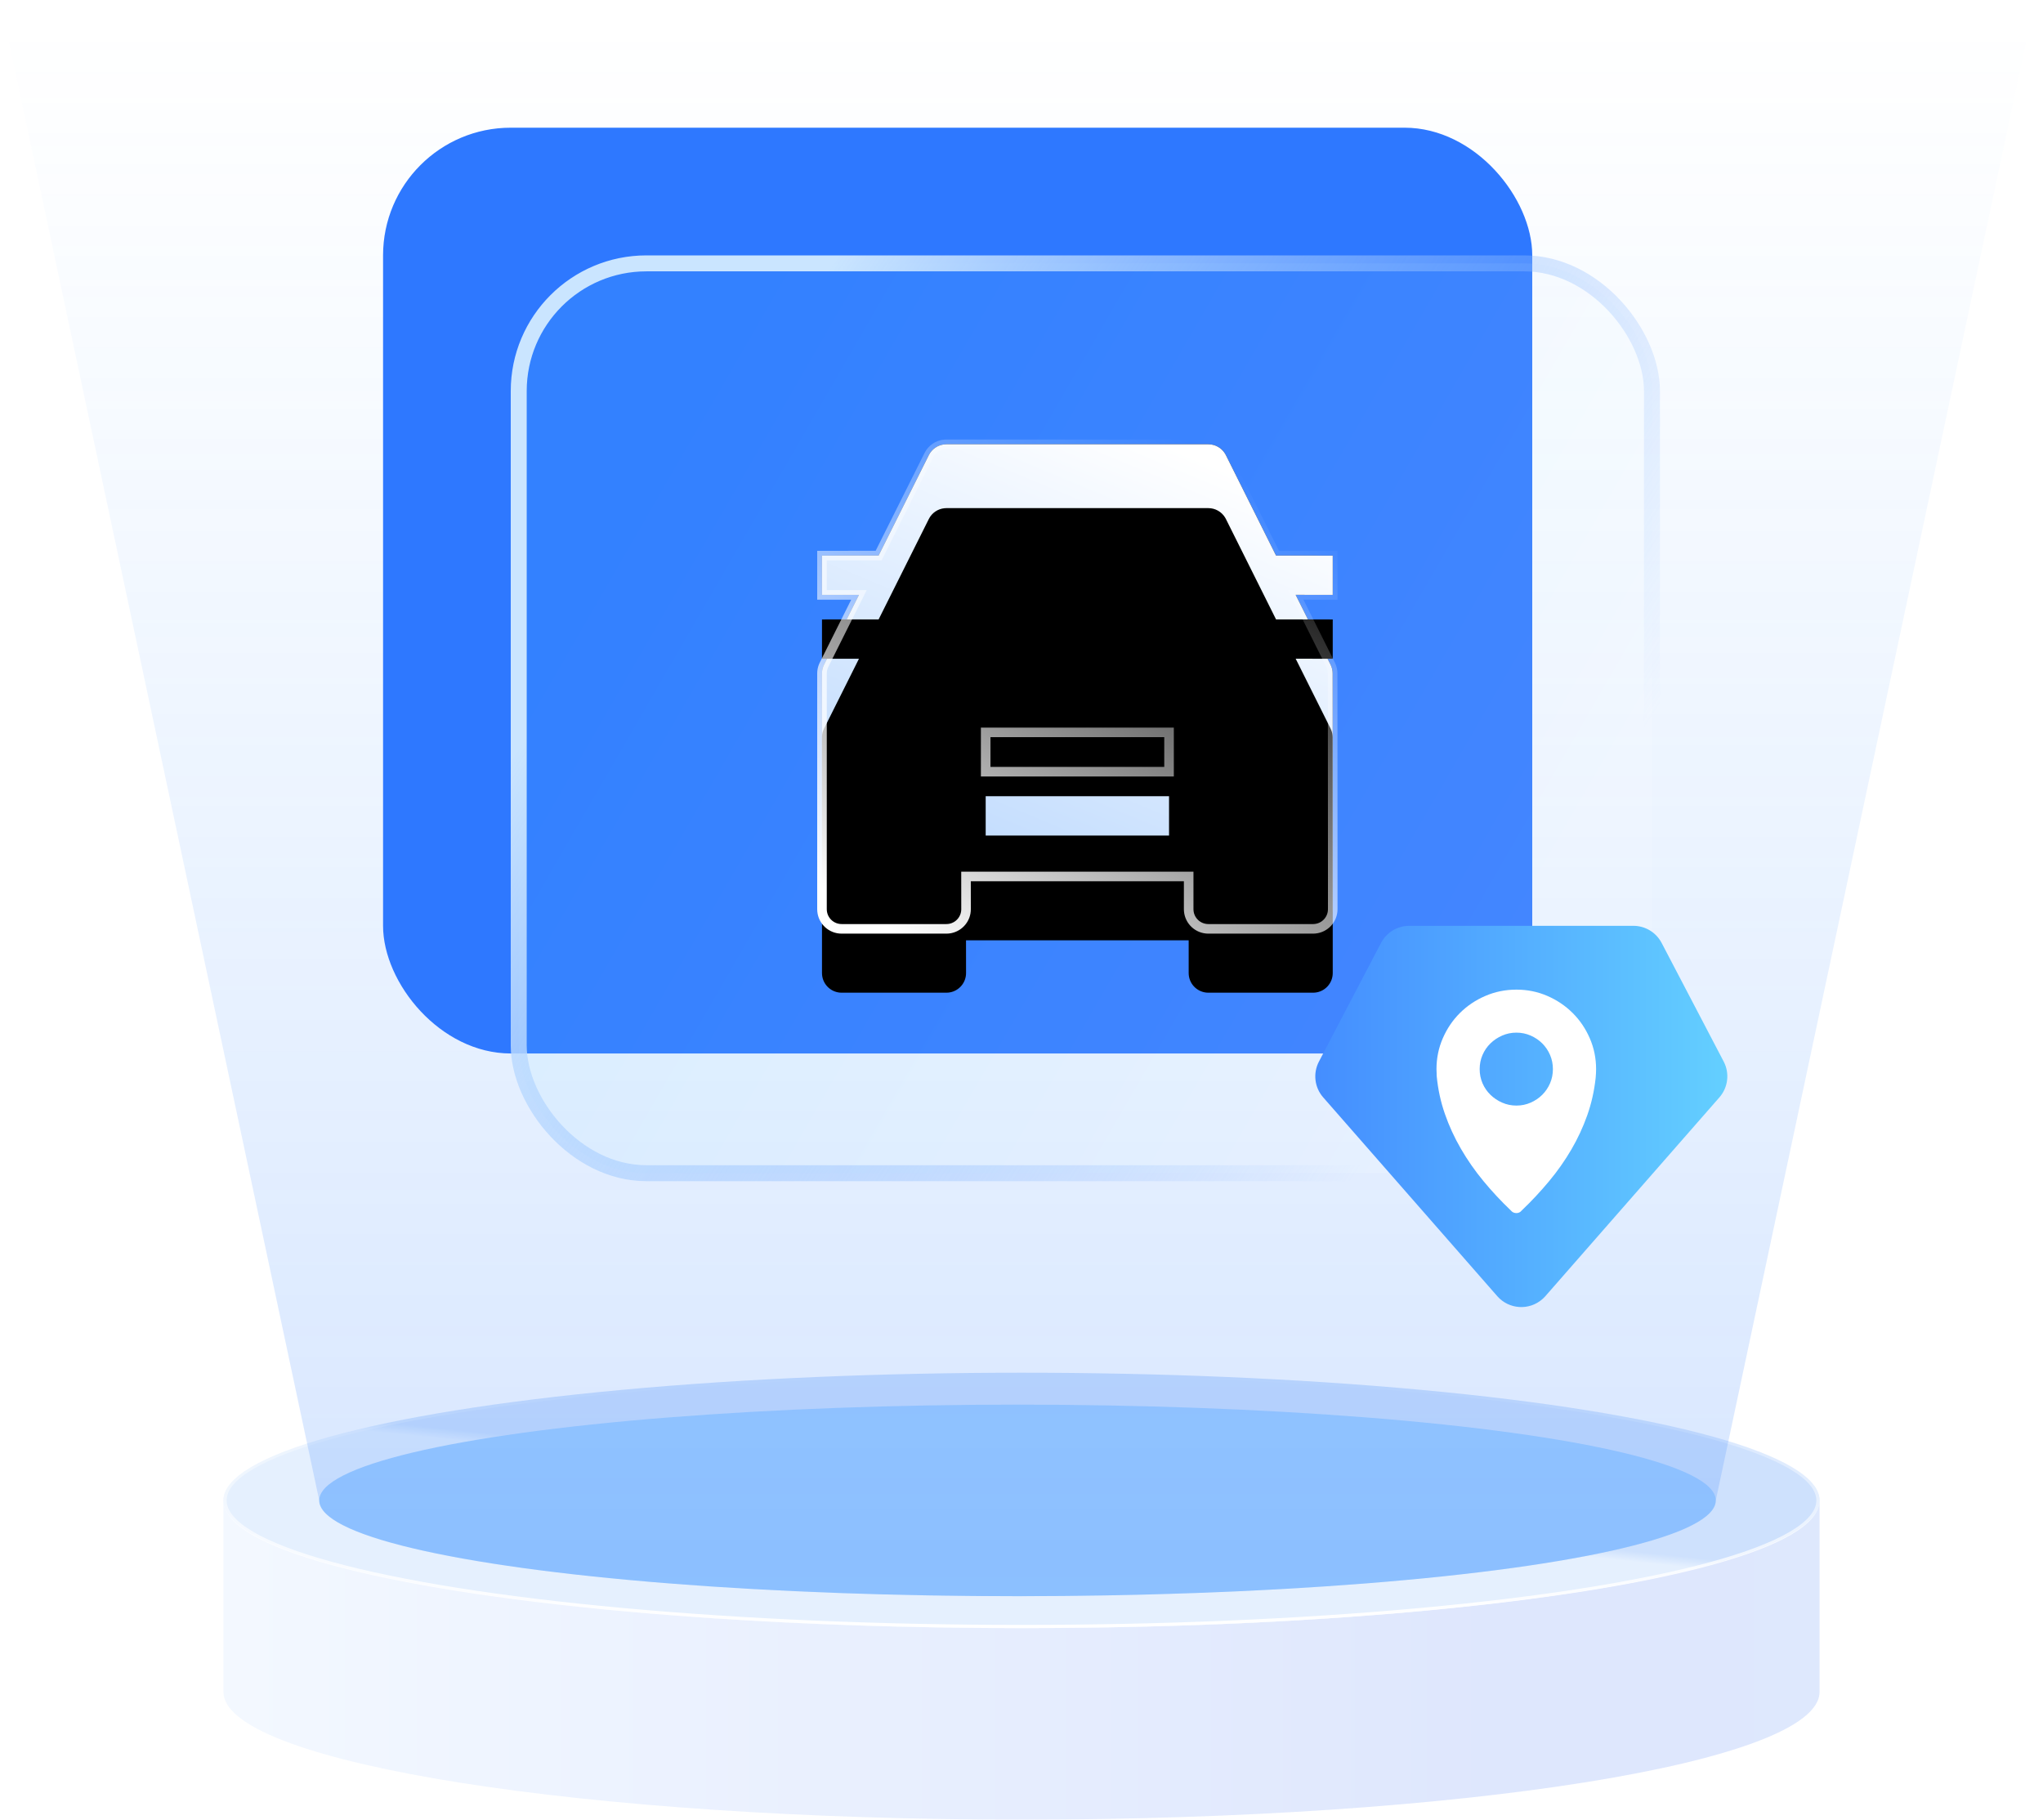 <?xml version="1.0" encoding="UTF-8"?>
<svg width="64px" height="57px" viewBox="0 0 64 57" version="1.1" xmlns="http://www.w3.org/2000/svg" xmlns:xlink="http://www.w3.org/1999/xlink">
    <title>编组 16备份</title>
    <defs>
        <linearGradient x1="0%" y1="50%" x2="100%" y2="50%" id="linearGradient-1">
            <stop stop-color="#E6F0FF" offset="0%"></stop>
            <stop stop-color="#BCCDFA" offset="79.517%"></stop>
            <stop stop-color="#BBCFFA" offset="100%"></stop>
        </linearGradient>
        <linearGradient x1="55.025%" y1="48.394%" x2="53.183%" y2="51.28%" id="linearGradient-2">
            <stop stop-color="#CEE1FD" offset="0%"></stop>
            <stop stop-color="#E5F0FE" offset="100%"></stop>
        </linearGradient>
        <linearGradient x1="50%" y1="0%" x2="50%" y2="100%" id="linearGradient-3">
            <stop stop-color="#FFFFFF" stop-opacity="0" offset="0%"></stop>
            <stop stop-color="#FFFFFF" offset="100%"></stop>
        </linearGradient>
        <filter x="0.0%" y="0.0%" width="100.0%" height="100.0%" filterUnits="objectBoundingBox" id="filter-4">
            <feGaussianBlur stdDeviation="0" in="SourceGraphic"></feGaussianBlur>
        </filter>
        <linearGradient x1="50%" y1="1.013%" x2="50%" y2="100%" id="linearGradient-5">
            <stop stop-color="#52A5FF" stop-opacity="0" offset="0%"></stop>
            <stop stop-color="#3480FF" offset="100%"></stop>
        </linearGradient>
        <linearGradient x1="90.629%" y1="68.645%" x2="9.322%" y2="31.211%" id="linearGradient-6">
            <stop stop-color="#FFFFFF" stop-opacity="0.101" offset="0%"></stop>
            <stop stop-color="#67D0FE" stop-opacity="0.101" offset="100%"></stop>
        </linearGradient>
        <linearGradient x1="13.361%" y1="27.869%" x2="90.56%" y2="67.763%" id="linearGradient-7">
            <stop stop-color="#CAE5FF" offset="0%"></stop>
            <stop stop-color="#70A6FF" stop-opacity="0" offset="100%"></stop>
        </linearGradient>
        <linearGradient x1="79.055%" y1="4.997%" x2="39.424%" y2="95.003%" id="linearGradient-8">
            <stop stop-color="#FFFFFF" offset="0%"></stop>
            <stop stop-color="#BEDAFE" offset="100%"></stop>
        </linearGradient>
        <path d="M37.853,13.917 C38.065,13.917 38.262,14.026 38.375,14.207 L38.403,14.257 L39.974,17.403 L41.75,17.404 L41.75,18.635 L40.589,18.634 L41.682,20.821 C41.716,20.889 41.737,20.963 41.744,21.039 L41.747,21.096 L41.75,26.84 L41.75,28.481 C41.75,28.798 41.509,29.063 41.194,29.093 L41.135,29.096 L37.853,29.096 C37.536,29.096 37.27,28.855 37.24,28.54 L37.237,28.481 L37.237,27.455 L30.262,27.455 L30.263,28.481 C30.263,28.776 30.054,29.029 29.764,29.085 L29.707,29.093 L29.647,29.096 L26.365,29.096 C26.048,29.096 25.783,28.855 25.753,28.54 L25.75,28.481 L25.75,21.096 C25.75,21.02 25.764,20.944 25.792,20.873 L25.815,20.821 L26.908,18.635 L25.75,18.635 L25.75,17.404 L27.524,17.403 L29.097,14.257 C29.192,14.067 29.378,13.939 29.59,13.92 L29.647,13.917 L37.853,13.917 Z M36.622,22.942 L30.878,22.942 L30.878,24.173 L36.622,24.173 L36.622,22.942 Z" id="path-9"></path>
        <filter x="-13.6%" y="-14.3%" width="127.1%" height="128.6%" filterUnits="objectBoundingBox" id="filter-10">
            <feGaussianBlur stdDeviation="0.391" in="SourceGraphic"></feGaussianBlur>
        </filter>
        <filter x="-16.7%" y="-17.6%" width="133.4%" height="135.2%" filterUnits="objectBoundingBox" id="filter-11">
            <feOffset dx="0" dy="0" in="SourceAlpha" result="shadowOffsetOuter1"></feOffset>
            <feGaussianBlur stdDeviation="0.5" in="shadowOffsetOuter1" result="shadowBlurOuter1"></feGaussianBlur>
            <feColorMatrix values="0 0 0 0 0.18   0 0 0 0 0.471   0 0 0 0 1  0 0 0 0.301 0" type="matrix" in="shadowBlurOuter1"></feColorMatrix>
        </filter>
        <filter x="-29.2%" y="-30.8%" width="158.4%" height="161.6%" filterUnits="objectBoundingBox" id="filter-12">
            <feGaussianBlur stdDeviation="1.5" in="SourceAlpha" result="shadowBlurInner1"></feGaussianBlur>
            <feOffset dx="0" dy="2" in="shadowBlurInner1" result="shadowOffsetInner1"></feOffset>
            <feComposite in="shadowOffsetInner1" in2="SourceAlpha" operator="arithmetic" k2="-1" k3="1" result="shadowInnerInner1"></feComposite>
            <feColorMatrix values="0 0 0 0 1   0 0 0 0 1   0 0 0 0 1  0 0 0 0.25 0" type="matrix" in="shadowInnerInner1"></feColorMatrix>
        </filter>
        <linearGradient x1="81.089%" y1="4.997%" x2="19.329%" y2="104.028%" id="linearGradient-13">
            <stop stop-color="#FFFFFF" stop-opacity="0" offset="0%"></stop>
            <stop stop-color="#FFFFFF" offset="100%"></stop>
        </linearGradient>
        <filter x="-8.3%" y="-8.7%" width="116.5%" height="117.4%" filterUnits="objectBoundingBox" id="filter-14">
            <feGaussianBlur stdDeviation="0.391" in="SourceGraphic"></feGaussianBlur>
        </filter>
        <linearGradient x1="0%" y1="70.089%" x2="100%" y2="70.089%" id="linearGradient-15">
            <stop stop-color="#448DFF" offset="0%"></stop>
            <stop stop-color="#64D0FF" offset="100%"></stop>
        </linearGradient>
    </defs>
    <g id="页面-1" stroke="none" stroke-width="1" fill="none" fill-rule="evenodd">
        <g id="默认海南门户备份-6" transform="translate(-533, -182)">
            <g id="编组-16备份" transform="translate(533, 182)">
                <g id="编组-13">
                    <path d="M57,47 L57,53 C57,55.209 45.807,57 32,57 C18.348,57 7.252,55.249 7.004,53.074 L7,53 L7,47 C7,49.209 18.193,51 32,51 C45.652,51 56.748,49.249 56.996,47.074 L57,47 Z" id="形状结合备份-4" fill="url(#linearGradient-1)" opacity="0.496"></path>
                    <ellipse id="椭圆形备份-11" fill="url(#linearGradient-2)" cx="32" cy="47" rx="25" ry="4"></ellipse>
                    <ellipse id="椭圆形备份-12" stroke="url(#linearGradient-3)" stroke-width="0.1" filter="url(#filter-4)" cx="32" cy="47" rx="24.95" ry="3.95"></ellipse>
                    <ellipse id="椭圆形备份-13" fill="#A2CFFF" cx="31.875" cy="47" rx="21.875" ry="3"></ellipse>
                    <path d="M0,0 L63.75,0 L53.75,46.997 C53.75,48.637 44.194,49.967 32.316,49.999 L31.875,50 C19.794,50 10,48.657 10,47 L10,47 L0,0 Z" id="形状结合备份-5" fill-opacity="0.2" fill="url(#linearGradient-5)"></path>
                    <rect id="矩形" fill="#2E78FF" x="12" y="4" width="36" height="29" rx="4"></rect>
                    <rect id="矩形备份-2" stroke="url(#linearGradient-7)" stroke-width="0.5" fill="url(#linearGradient-6)" x="16.25" y="8.25" width="35.5" height="28.5" rx="4"></rect>
                    <g id="形状" fill-rule="nonzero" filter="url(#filter-10)">
                        <use fill="black" fill-opacity="1" filter="url(#filter-11)" xlink:href="#path-9"></use>
                        <use fill="url(#linearGradient-8)" xlink:href="#path-9"></use>
                        <use fill="black" fill-opacity="1" filter="url(#filter-12)" xlink:href="#path-9"></use>
                    </g>
                    <path d="M37.853,13.917 C38.065,13.917 38.262,14.026 38.375,14.207 L38.403,14.257 L39.974,17.403 L41.75,17.404 L41.75,18.635 L40.589,18.634 L41.682,20.821 C41.716,20.889 41.737,20.963 41.744,21.039 L41.747,21.096 L41.75,26.84 L41.75,28.481 C41.75,28.798 41.509,29.063 41.194,29.093 L41.135,29.096 L37.853,29.096 C37.536,29.096 37.27,28.855 37.24,28.54 L37.237,28.481 L37.237,27.455 L30.262,27.455 L30.263,28.481 C30.263,28.776 30.054,29.029 29.764,29.085 L29.707,29.093 L29.647,29.096 L26.365,29.096 C26.048,29.096 25.783,28.855 25.753,28.54 L25.75,28.481 L25.75,21.096 C25.75,21.02 25.764,20.944 25.792,20.873 L25.815,20.821 L26.908,18.635 L25.75,18.635 L25.75,17.404 L27.524,17.403 L29.097,14.257 C29.192,14.067 29.378,13.939 29.59,13.92 L29.647,13.917 L37.853,13.917 Z M36.622,22.942 L30.878,22.942 L30.878,24.173 L36.622,24.173 L36.622,22.942 Z" id="形状备份-2" stroke="url(#linearGradient-13)" stroke-width="0.3" fill-rule="nonzero" filter="url(#filter-14)"></path>
                    <path d="M48.41,29.859 L53.863,36.087 C54.135,36.397 54.189,36.843 53.997,37.209 L52.053,40.925 C51.88,41.255 51.539,41.461 51.167,41.461 L44.148,41.461 C43.776,41.461 43.435,41.255 43.262,40.925 L41.318,37.209 C41.126,36.843 41.179,36.397 41.451,36.087 L46.905,29.859 C47.269,29.444 47.901,29.402 48.316,29.766 C48.349,29.795 48.381,29.826 48.41,29.859 Z" id="多边形" fill="url(#linearGradient-15)" transform="translate(47.657, 35.231) scale(1, -1) translate(-47.657, -35.231) "></path>
                    <path d="M50,33.49 C50,33.538 49.999,33.585 49.996,33.629 C49.994,33.673 49.99,33.719 49.986,33.768 C49.942,34.173 49.855,34.562 49.723,34.936 C49.591,35.309 49.424,35.668 49.223,36.012 C49.022,36.356 48.789,36.687 48.525,37.004 C48.261,37.321 47.976,37.627 47.669,37.919 C47.626,37.973 47.571,38 47.504,38 C47.432,38 47.374,37.973 47.331,37.919 C47.024,37.627 46.737,37.319 46.471,36.997 C46.205,36.675 45.97,36.338 45.766,35.986 C45.562,35.635 45.394,35.27 45.263,34.892 C45.131,34.513 45.046,34.119 45.007,33.709 C45.007,33.67 45.006,33.634 45.004,33.599 C45.001,33.565 45,33.529 45,33.49 C45,33.148 45.066,32.826 45.198,32.523 C45.33,32.22 45.508,31.957 45.734,31.732 C45.959,31.508 46.224,31.329 46.529,31.198 C46.833,31.066 47.158,31 47.504,31 C47.849,31 48.173,31.066 48.475,31.198 C48.777,31.329 49.041,31.508 49.266,31.732 C49.492,31.957 49.67,32.22 49.802,32.523 C49.934,32.826 50,33.148 50,33.49 L50,33.49 Z M47.504,34.632 C47.662,34.632 47.811,34.601 47.95,34.54 C48.089,34.479 48.21,34.397 48.313,34.295 C48.416,34.192 48.498,34.072 48.558,33.933 C48.618,33.793 48.647,33.646 48.647,33.49 C48.647,33.333 48.618,33.186 48.558,33.047 C48.498,32.907 48.416,32.787 48.313,32.684 C48.21,32.582 48.089,32.5 47.95,32.439 C47.811,32.378 47.662,32.347 47.504,32.347 C47.345,32.347 47.197,32.378 47.058,32.439 C46.918,32.5 46.796,32.582 46.691,32.684 C46.585,32.787 46.502,32.907 46.442,33.047 C46.382,33.186 46.353,33.333 46.353,33.49 C46.353,33.646 46.382,33.793 46.442,33.933 C46.502,34.072 46.585,34.192 46.691,34.295 C46.796,34.397 46.918,34.479 47.058,34.54 C47.197,34.601 47.345,34.632 47.504,34.632 Z" id="形状" fill="#FFFFFF" fill-rule="nonzero"></path>
                </g>
                <g id="编组-8" transform="translate(11, 4)">
                    <g id="编组" transform="translate(13.75, 9.917)"></g>
                    <g id="编组-3" transform="translate(30, 25)">
                        <g id="编组" transform="translate(4, 2)"></g>
                    </g>
                </g>
            </g>
        </g>
    </g>
</svg>